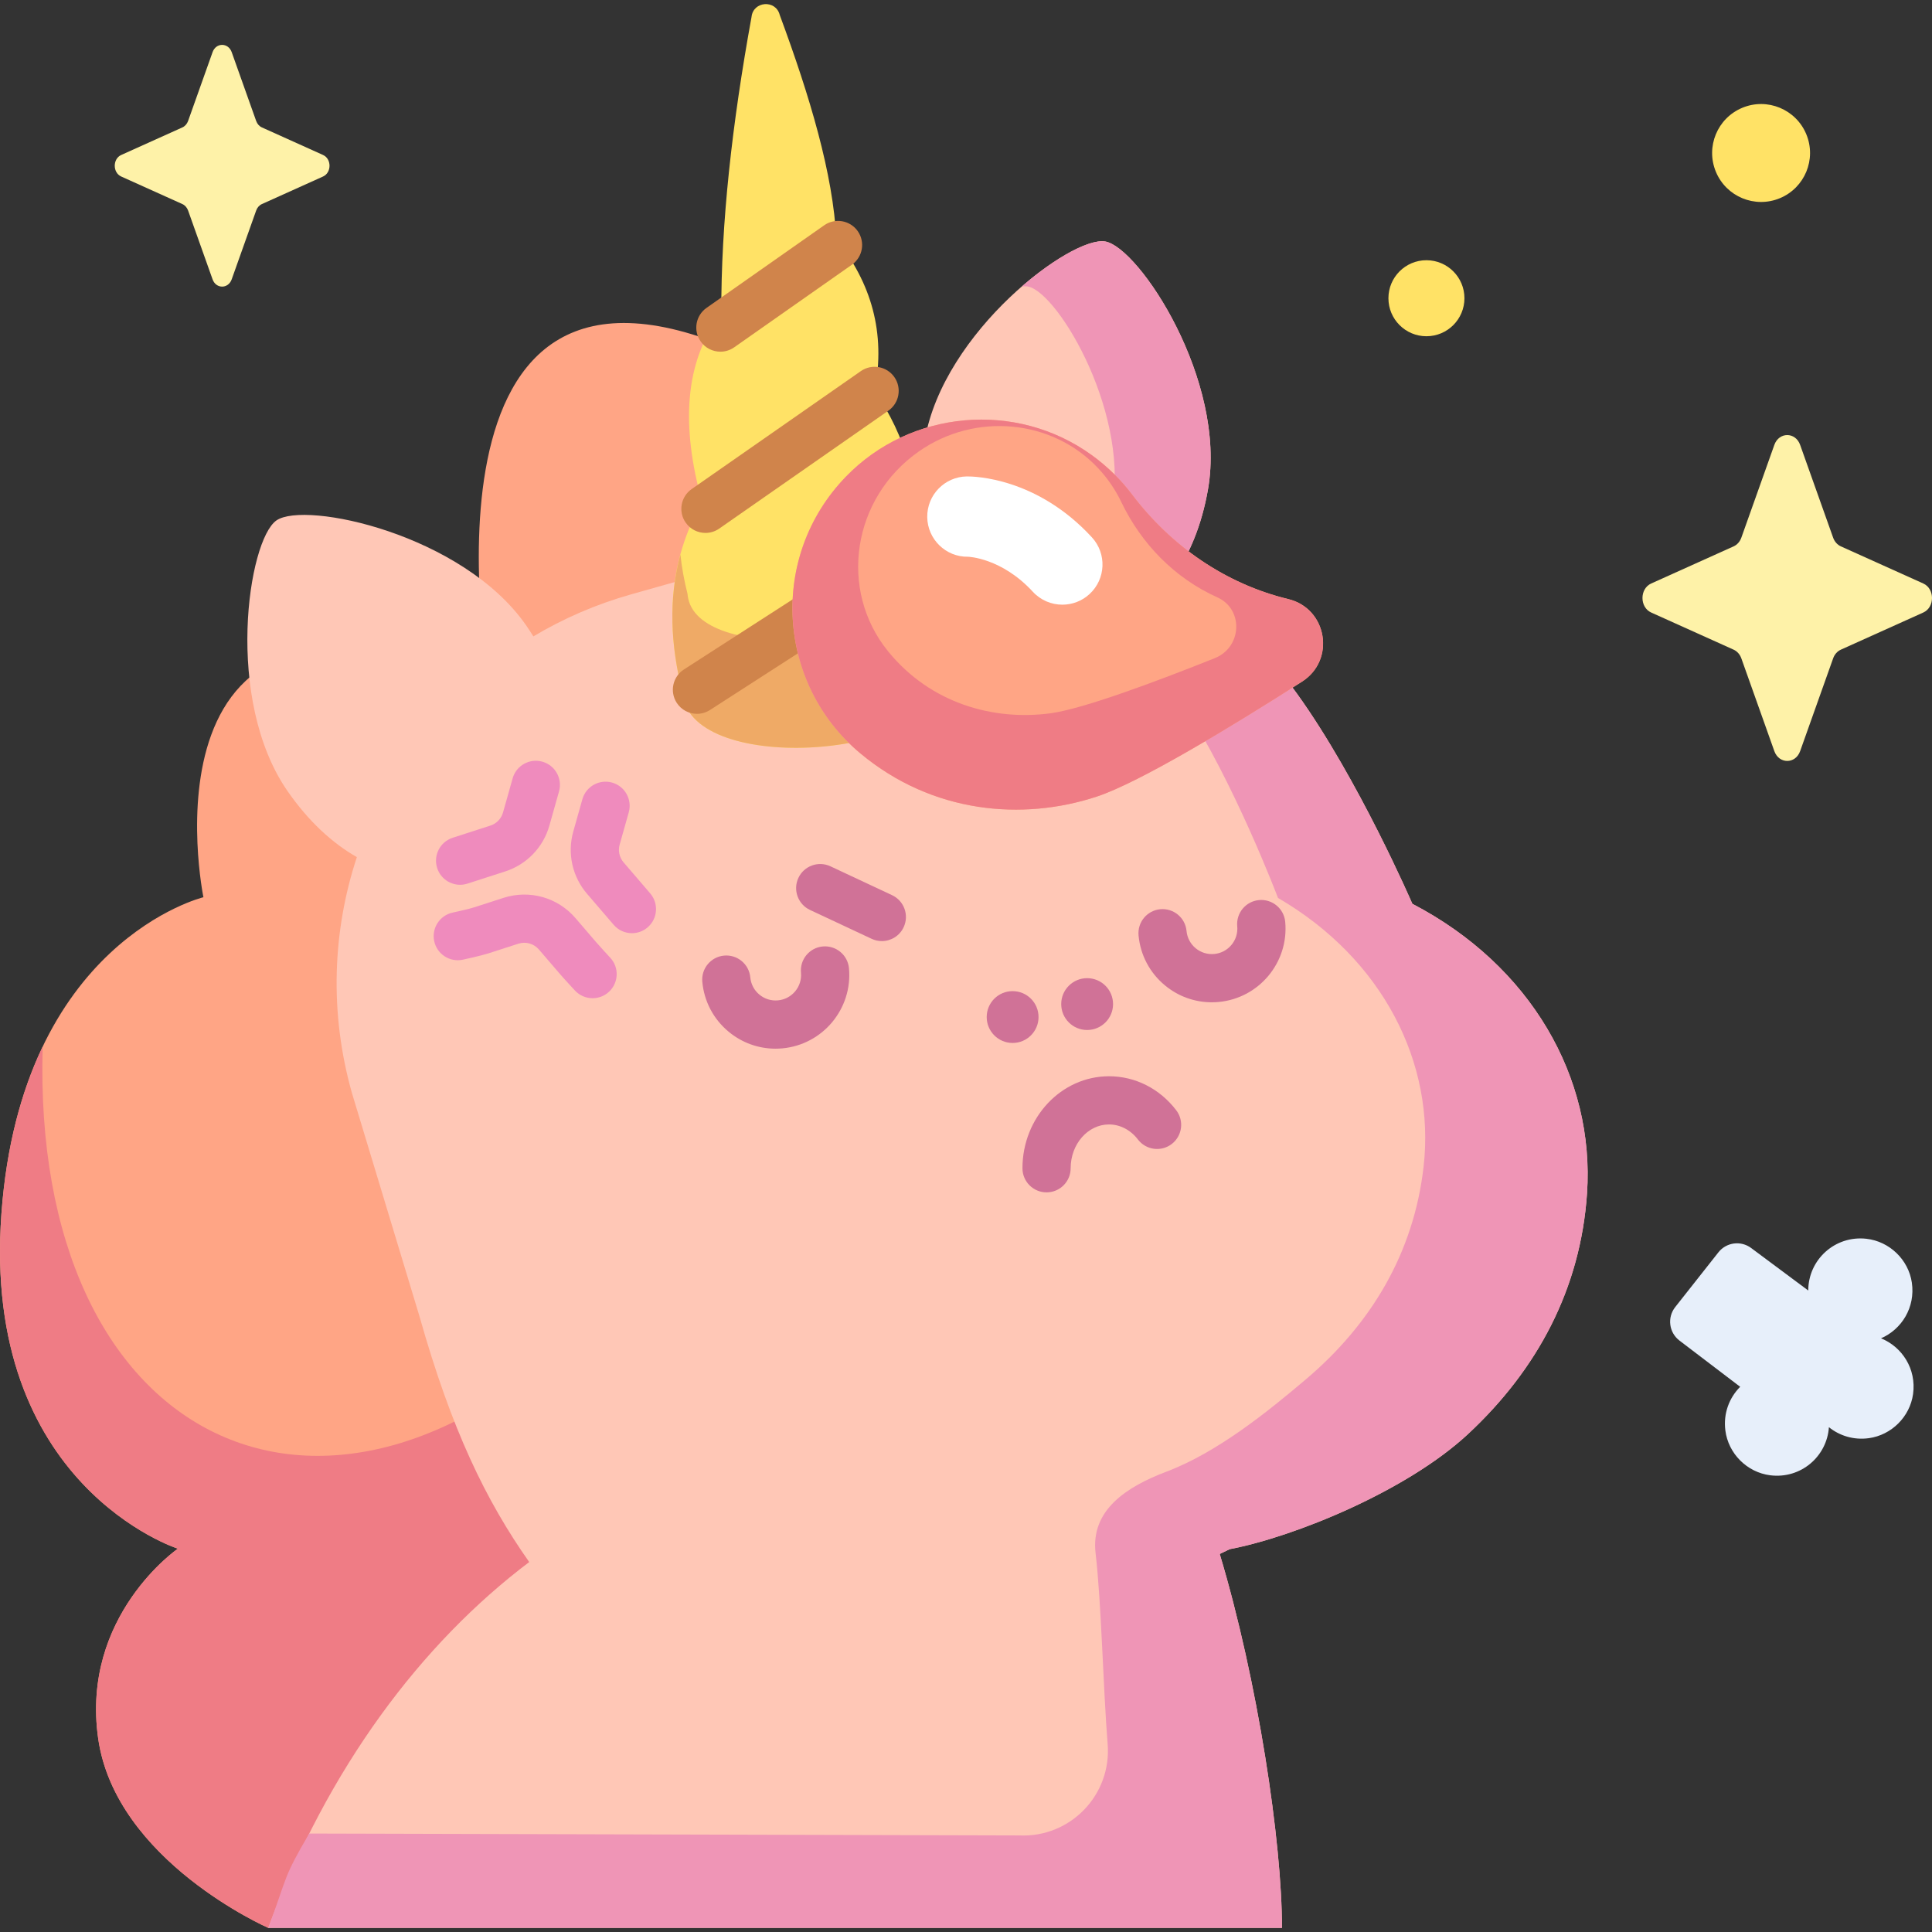 <svg id="Capa_1" enable-background="new 0 0 512 512" height="512" viewBox="0 0 512 512" width="512" xmlns="http://www.w3.org/2000/svg"><rect x="0" y="0" width="512" height="512" fill="#333333" stroke="none"/><g><g><path d="m71.102 510.914s-40.491-17.732-45.092-50.246c-4.601-32.515 21.12-50.25 21.12-50.25s-52.05-16.662-46.751-88.82c5.299-72.157 53.529-83.823 53.529-83.823s-19.69-96.048 75.814-56.52c0 0-24.043-129.386 67.812-87.205l24.79 231.425z" fill="#ffa585"/><path d="m154.416 352.093c-68.745 66.908-146.189 30.285-143.106-74.72-5.428 11.346-9.579 25.812-10.931 44.225-5.299 72.157 46.752 88.82 46.752 88.82s-25.721 17.735-21.12 50.25c4.601 32.514 45.092 50.246 45.092 50.246l105.227-129.915c-6.807-7.555-18.815-31.922-21.914-28.906z" fill="#ef7c85"/><path d="m71.102 510.914c15.712-42.313 40.514-75.382 69.253-97.034l.011.248c-11.644-16.499-20.723-35.279-29.179-65.216l-17.922-59.252c-6.02-21.316-5.14-42.947 1.306-62.511-6.55-3.74-12.824-9.506-18.354-17.474-16.841-24.267-10.503-66.519-2.947-71.763s49.356 3.602 66.197 27.868c.665.959 1.285 1.916 1.884 2.872 7.909-4.722 16.558-8.499 25.845-11.123l63.584-17.958c4.748-1.341 9.412-2.268 13.983-2.84-1-6.027-.967-12.775.317-20.153 5.014-28.797 38.855-54.142 47.822-52.581 8.967 1.562 32.249 36.854 27.234 65.65-1.659 9.528-4.928 17.364-9.301 23.469 14.784 9.533 26.129 21.334 32.878 30.707 16.286 22.619 30.577 55.697 30.577 55.697 31.433 16.362 48.366 46.115 46.288 76.74-1.715 25.27-13.141 46.669-31.553 63.794-16.183 15.052-45.91 27.204-63.141 30.492l-2.645 1.275c10.084 33.478 16.537 76.636 16.49 99.093" fill="#ffc7b6"/><g><path d="m374.292 239.52s-14.292-33.079-30.577-55.697c-6.749-9.372-18.094-21.174-32.878-30.707 4.372-6.106 7.642-13.942 9.301-23.469 5.014-28.797-18.268-64.088-27.234-65.65-3.999-.696-12.947 3.969-22.078 11.897.657-.06 1.239-.04 1.73.069 8.035 1.789 27.579 34.654 21.835 60.457-1.901 8.537-5.184 15.479-9.392 20.81 12.954 9.235 22.705 20.375 28.407 29.127 13.759 21.121 25.275 51.606 25.275 51.606 27.706 16.107 41.749 43.701 38.58 71.28-2.615 22.756-13.84 41.606-31.195 56.301-10.059 8.517-23.364 19.309-36.919 24.45-10.505 3.985-20.155 10.129-18.805 21.609 1.54 13.101 2.016 36.011 3.196 50.582 1.091 13.483-9.903 24.856-23.416 24.225l-188.167-.507c-7 11.895-5.654 11.014-10.851 25.012h268.626c.047-22.457-6.406-65.616-16.49-99.094l2.645-1.275c17.231-3.288 46.958-15.44 63.141-30.492 18.411-17.125 29.838-38.524 31.553-63.793 2.079-30.626-14.855-60.379-46.287-76.741z" fill="#ef95b6"/></g><path d="m181.12 185.094c-.101-.466-.181-.941-.217-1.434-4.597-18.008-3.717-35.027 5.157-50.604-5.553-20.031-4.824-37.106 5.098-50.025-.103-23.919 2.872-50.344 8.002-78.523.432-4.238 6.437-4.676 7.479-.546 8.015 21.653 14.148 42.156 14.997 59.426 9.195 11.553 13.169 24.755 10.145 40.201 8.216 12.003 12.46 25.736 10.604 42.02 10.559 12.048 9.477 26.208 9.507 32.756-1.211 22.363-66.304 27.428-70.772 6.729z" fill="#ffe266"/><path d="m181.12 185.094c-.101-.466-.181-.941-.217-1.434-3.265-12.789-3.748-25.075-.586-36.704.364 3.439.993 6.923 1.89 10.451.028.421.095.827.18 1.225 3.772 17.673 60.968 12.864 62.195-6.273.004-1.081.046-2.407.046-3.913 8.147 11.362 7.236 23.88 7.264 29.921-1.211 22.361-66.304 27.426-70.772 6.727z" fill="#efaa66"/><g><g><path d="m190.913 93.201c-2.01 0-3.989-.947-5.232-2.718-2.026-2.886-1.328-6.868 1.559-8.894l31.181-21.886c2.886-2.027 6.868-1.329 8.894 1.558 2.026 2.886 1.328 6.868-1.558 8.894l-31.181 21.886c-1.117.784-2.396 1.16-3.663 1.16z" fill="#d0844b"/></g><g><path d="m186.955 141.23c-2.018 0-4.002-.953-5.244-2.734-2.017-2.893-1.307-6.872 1.586-8.889l44.831-31.254c2.892-2.019 6.872-1.306 8.889 1.587s1.307 6.873-1.586 8.889l-44.831 31.254c-1.111.775-2.385 1.147-3.645 1.147z" fill="#d0844b"/></g><g><path d="m184.706 189.173c-2.098 0-4.152-1.033-5.373-2.927-1.91-2.964-1.056-6.916 1.908-8.826l57.685-37.176c2.966-1.911 6.916-1.055 8.826 1.908 1.91 2.964 1.056 6.916-1.908 8.826l-57.685 37.176c-1.07.69-2.269 1.019-3.453 1.019z" fill="#d0844b"/></g></g><path d="m341.42 158.769c-16.66-4.037-31.083-14.059-41.422-27.732-2.937-3.884-6.505-7.415-10.693-10.442-20.004-14.46-48.014-11.993-65.164 5.759-20.454 21.173-18.319 54.826 3.887 73.32 19.118 15.923 42.962 17.899 62.587 11.445 11.433-3.76 35.959-18.684 54.442-30.487 8.948-5.715 6.681-19.363-3.637-21.863z" fill="#ffa585"/><path d="m228.028 199.674c19.118 15.923 42.962 17.899 62.587 11.445 11.433-3.76 35.959-18.684 54.442-30.487 8.947-5.714 6.68-19.362-3.637-21.862-16.66-4.037-31.083-14.059-41.422-27.732-2.937-3.884-6.505-7.415-10.693-10.443-20.004-14.46-48.014-11.993-65.164 5.759-20.454 21.173-18.318 54.825 3.887 73.32zm15.519-80.066c14.936-10.431 35.35-8.493 47.494 4.495 2.543 2.72 4.566 5.717 6.084 8.884 5.346 11.148 14.163 20.224 25.478 25.314 7.007 3.153 6.581 13.215-.679 16.12-14.998 6-34.788 13.433-43.534 14.61-15.012 2.022-31.777-2.543-43.068-16.462-13.113-16.164-9.59-40.52 8.225-52.961z" fill="#ef7c85"/><g><g><path d="m205.519 277.91c-4.54 0-8.897-1.567-12.434-4.504-4.011-3.33-6.485-8.024-6.966-13.215-.325-3.512 2.258-6.622 5.769-6.947 3.517-.32 6.622 2.259 6.947 5.769.166 1.794 1.021 3.417 2.407 4.568s3.132 1.693 4.932 1.527c3.704-.344 6.438-3.636 6.095-7.34-.325-3.512 2.257-6.621 5.769-6.947 3.517-.314 6.622 2.258 6.947 5.769.993 10.715-6.917 20.241-17.632 21.234-.613.058-1.225.086-1.834.086z" fill="#d07297"/></g><g><path d="m321.128 265.617c-4.54 0-8.897-1.567-12.433-4.503-4.01-3.331-6.484-8.024-6.966-13.214-.325-3.512 2.257-6.622 5.769-6.947 3.513-.318 6.622 2.258 6.947 5.769.344 3.704 3.638 6.442 7.34 6.095 1.794-.166 3.417-1.021 4.568-2.407s1.694-3.138 1.527-4.933c-.325-3.512 2.258-6.622 5.769-6.947 3.512-.321 6.622 2.258 6.947 5.769.993 10.716-6.917 20.242-17.632 21.235-.615.055-1.227.083-1.836.083z" fill="#d07297"/></g></g><g><path d="m277.348 315.988c-3.526 0-6.385-2.859-6.385-6.385 0-13.446 10.29-24.385 22.939-24.385 6.942 0 13.433 3.283 17.809 9.009 2.141 2.801 1.606 6.809-1.196 8.951-2.801 2.142-6.809 1.607-8.951-1.196-1.94-2.538-4.733-3.993-7.663-3.993-5.607 0-10.169 5.21-10.169 11.615.001 3.525-2.858 6.384-6.384 6.384z" fill="#d07297"/></g><g><path d="m281.534 160.246c-2.872.001-5.734-1.155-7.832-3.435-8.252-8.964-17.069-9.27-17.188-9.27-.001 0-.001 0-.001 0-5.858.097-10.706-4.619-10.785-10.497-.079-5.877 4.62-10.705 10.497-10.785 1.86-.013 18.481.215 33.136 16.137 3.98 4.324 3.702 11.057-.623 15.037-2.044 1.883-4.628 2.813-7.204 2.813z" fill="#fff"/></g><g><path d="m233.692 249.398c-.907 0-1.829-.194-2.705-.605l-16.33-7.651c-3.194-1.496-4.569-5.298-3.073-8.491 1.495-3.194 5.297-4.57 8.491-3.073l16.33 7.651c3.193 1.496 4.57 5.298 3.073 8.491-1.086 2.317-3.386 3.678-5.786 3.678z" fill="#d07297"/></g><g><g><path d="m167.471 247.306c-1.798 0-3.585-.755-4.848-2.227l-7.054-8.218c-3.909-4.555-5.271-10.722-3.643-16.499l2.41-8.554c.956-3.394 4.48-5.369 7.878-4.414 3.394.956 5.37 4.483 4.414 7.877l-2.41 8.553c-.465 1.652-.076 3.416 1.042 4.718l7.053 8.218c2.297 2.675 1.99 6.707-.686 9.003-1.205 1.037-2.685 1.543-4.156 1.543z" fill="#ef8bbd"/></g><g><path d="m157.043 264.536c-1.713 0-3.421-.685-4.679-2.038-.115-.124-2.828-3.044-4.18-4.619l-5.366-6.252c-1.345-1.567-3.482-2.171-5.451-1.535l-7.841 2.53c-2.125.686-6.402 1.605-6.882 1.708-3.451.736-6.841-1.464-7.576-4.913-.736-3.448 1.464-6.84 4.912-7.577 1.57-.335 4.485-1.004 5.622-1.371l7.843-2.531c6.877-2.218 14.359-.111 19.064 5.371l5.366 6.251c1.188 1.384 3.818 4.215 3.844 4.244 2.401 2.583 2.253 6.623-.33 9.024-1.23 1.143-2.79 1.708-4.346 1.708z" fill="#ef8bbd"/></g><g><path d="m121.932 234.477c-2.696 0-5.202-1.721-6.075-4.426-1.083-3.356.759-6.955 4.115-8.038l9.982-3.222c1.633-.527 2.886-1.828 3.352-3.48l2.548-9.043c.956-3.394 4.482-5.372 7.878-4.414 3.394.956 5.37 4.483 4.414 7.877l-2.548 9.043c-1.627 5.776-6.009 10.325-11.72 12.169l-9.983 3.222c-.653.213-1.313.312-1.963.312z" fill="#ef8bbd"/></g></g><path d="m275.223 269.527c0 3.794-3.075 6.869-6.869 6.869s-6.869-3.075-6.869-6.869 3.075-6.869 6.869-6.869 6.869 3.075 6.869 6.869z" fill="#d07297"/><path d="m294.971 266.092c0 3.794-3.075 6.869-6.869 6.869s-6.869-3.075-6.869-6.869 3.075-6.869 6.869-6.869 6.869 3.076 6.869 6.869z" fill="#d07297"/><g><path d="m461.165 367.516c-2.887 2.887-4.501 7.046-3.928 11.565.779 6.146 5.742 11.108 11.889 11.885 8.102 1.025 15.03-4.982 15.556-12.746 2.826 2.272 6.56 3.461 10.577 2.911 6.025-.825 10.898-5.685 11.727-11.71.911-6.616-2.875-12.477-8.496-14.753 5.486-2.377 9.129-8.205 8.172-14.751-.893-6.104-5.934-10.948-12.065-11.632-8.333-.928-15.389 5.569-15.389 13.715l-15.139-11.268c-2.724-2.028-6.568-1.52-8.671 1.147l-11.446 14.507c-2.173 2.753-1.666 6.753 1.124 8.878z" fill="#e7effa"/></g></g><path d="m477.056 117.904 8.742 24.58c.374 1.052 1.115 1.886 2.05 2.308l21.839 9.839c3.085 1.39 3.085 6.306 0 7.696l-21.839 9.839c-.935.421-1.676 1.255-2.05 2.308l-8.742 24.58c-1.235 3.473-5.602 3.473-6.838 0l-8.742-24.58c-.374-1.053-1.115-1.886-2.05-2.308l-21.839-9.839c-3.085-1.39-3.085-6.306 0-7.696l21.839-9.839c.935-.421 1.676-1.255 2.05-2.308l8.742-24.58c1.235-3.473 5.603-3.473 6.838 0z" fill="#fef2a8"/><path d="m61.404 13.826 6.484 18.233c.278.781.827 1.399 1.521 1.712l16.2 7.299c2.289 1.031 2.289 4.677 0 5.709l-16.2 7.299c-.694.312-1.243.931-1.521 1.712l-6.484 18.233c-.916 2.576-4.156 2.576-5.072 0l-6.485-18.233c-.278-.781-.827-1.399-1.521-1.712l-16.2-7.299c-2.288-1.031-2.288-4.678 0-5.709l16.2-7.299c.694-.312 1.243-.931 1.521-1.712l6.485-18.233c.916-2.576 4.156-2.576 5.072 0z" fill="#fef2a8"/><g fill="#ffe266"><ellipse cx="466.636" cy="40.689" rx="12.97" ry="12.97" transform="matrix(.924 -.383 .383 .924 19.95 181.671)"/><path d="m388.092 79.034c0 5.563-4.51 10.073-10.073 10.073s-10.073-4.51-10.073-10.073 4.51-10.073 10.073-10.073 10.073 4.509 10.073 10.073z"/></g></g></svg>